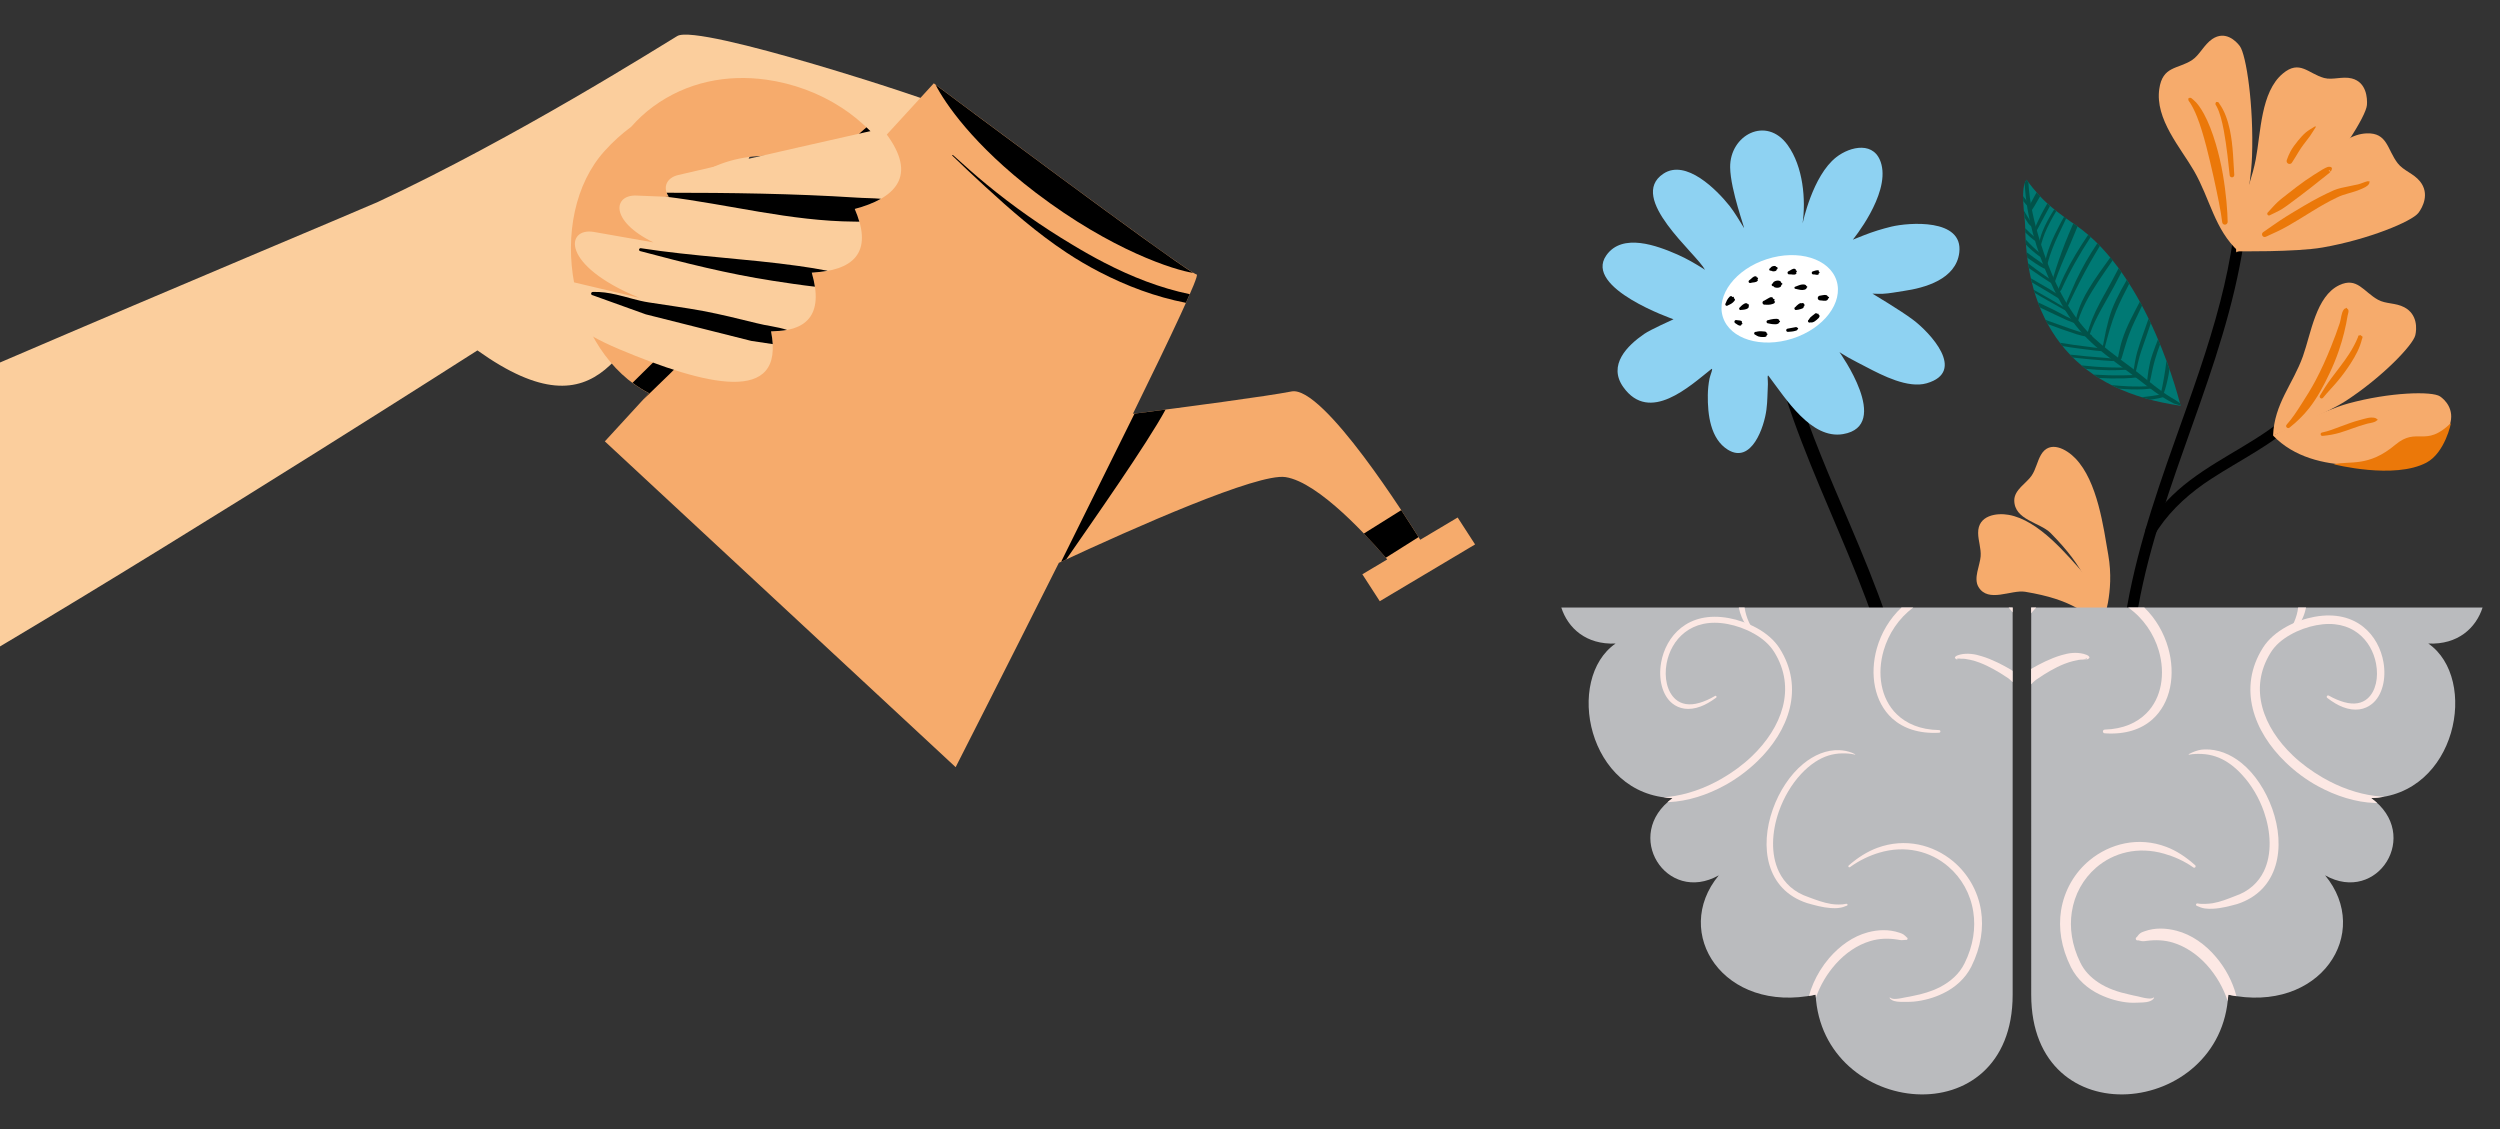 <?xml version="1.0" encoding="utf-8"?>
<!-- Generator: Adobe Illustrator 25.4.1, SVG Export Plug-In . SVG Version: 6.00 Build 0)  -->
<svg version="1.0" id="Camada_1" xmlns="http://www.w3.org/2000/svg" xmlns:xlink="http://www.w3.org/1999/xlink" x="0px" y="0px"
	 viewBox="0 0 310 140" style="enable-background:new 0 0 310 140;" xml:space="preserve">
<rect x="0" y="0" width="310" height="140" fill="#333333" stroke="none"/>
<style type="text/css">
	.flower0{fill-rule:evenodd;clip-rule:evenodd;fill:#FBCE9D;}
	.flower1{fill-rule:evenodd;clip-rule:evenodd;fill:#007974;}
	.flower2{fill-rule:evenodd;clip-rule:evenodd;fill:#015249;}
	.flower3{fill-rule:evenodd;clip-rule:evenodd;fill:#F6AB6C;}
	.flower4{fill-rule:evenodd;clip-rule:evenodd;}
	.flower5{fill-rule:evenodd;clip-rule:evenodd;fill:#EB7809;}
	.flower6{fill-rule:evenodd;clip-rule:evenodd;fill:#8ED2F2;}
	.flower7{fill-rule:evenodd;clip-rule:evenodd;fill:#FFFFFF;}
	.flower8{fill:#BABBBE;}
	.flower9{fill-rule:evenodd;clip-rule:evenodd;fill:#FCE8E4;}
</style>
<g>
	<path class="flower0" d="M59.2,43.45c0,0-33.28,21.3-59.2,36.71V44.95c22.14-9.51,45.52-19.29,46.86-19.91
		C64,17.05,81.78,5.78,83.98,4.47c2.64-1.59,31.91,8.1,32.17,8.41c0.65,0.79-3.02,6.28-9.66,5.57c-7.04-0.76-12.78-1.19-12.78-1.19
		s-3.08,10.17-9.98,17.48C77.4,41.44,75,54.73,59.2,43.45"/>
	<path class="flower1" d="M270.39,50.31c0,0-3.82-16.13-13.06-22.43c-1.6-1.1-3.23-2.28-4.54-3.73c-0.49-0.55-0.95-1.12-1.4-1.71
		c-0.03-0.04-0.06-0.18-0.1-0.14c-0.83,1.01-0.19,4.52-0.17,5.76C251.27,40.89,257.82,48.54,270.39,50.31"/>
	<path class="flower2" d="M251.06,22.74c0.21,4.11,1.44,8.3,3.16,12.14c1.13,2.51,2.51,5.01,4.57,7.07c1.4,1.41,3.05,2.62,4.68,3.83
		c0,0,0.25,0.19,0.44,0.32c1.47,1.08,2.86,2.27,4.43,3.25c0.39,0.25,0.8,0.47,1.22,0.68l0.01,0.01c0.27,0.08,0.54,0.17,0.81,0.24
		l-0.07-0.29c-0.17-0.11-0.33-0.22-0.49-0.34c0,0-0.39-0.22-0.69-0.41c-1.37-0.85-2.58-1.88-3.82-2.87
		c-2.47-1.97-5.32-3.72-7.31-6.24c-2.41-3.05-3.89-6.57-4.98-10.03c-0.77-2.46-1.36-4.97-1.5-7.48l-0.13-0.17
		c-0.03-0.04-0.05-0.15-0.08-0.15c0,0-0.01,0-0.02,0.01C251.19,22.42,251.12,22.57,251.06,22.74"/>
	<path class="flower2" d="M252.53,23.86L252.46,24l-0.11,0.19c-0.29,0.53-0.58,1.06-0.86,1.6c-0.03,0.07-0.05,0.12-0.05,0.12
		c0.21,0.15,0.33,0.18,0.46,0.22c0.09-0.13,0.14-0.21,0.2-0.31l0.01-0.01c0.09-0.15,0.22-0.36,0.22-0.36
		c0.17-0.31,0.35-0.61,0.53-0.92l0.05-0.08l0.06-0.11c-0.06-0.07-0.12-0.13-0.18-0.2C252.7,24.05,252.62,23.96,252.53,23.86"/>
	<path class="flower2" d="M253.87,25.23c-0.29,0.49-0.56,0.99-0.83,1.5l-0.01,0.03c-0.29,0.57-0.55,1.15-0.79,1.73l-0.01,0.03l0.05,0.1
		l0.12,0.05l0.12-0.03c0.07-0.13,0.17-0.3,0.17-0.3c0.03-0.05,0.06-0.11,0.08-0.15c0.21-0.39,0.42-0.79,0.63-1.18
		c0,0,0.07-0.14,0.14-0.26c0.21-0.41,0.43-0.81,0.66-1.21C254.1,25.43,253.98,25.33,253.87,25.23"/>
	<path class="flower2" d="M257.09,27.71l-0.19,0.44l-0.03,0.07c-0.14,0.33-0.28,0.65-0.42,0.98l-0.01,0.04
		c-0.12,0.29-0.24,0.58-0.36,0.87l-0.04,0.11c-0.15,0.39-0.3,0.79-0.45,1.19l-0.01,0.04c-0.43,1.17-0.82,2.35-1.14,3.53l-0.01,0.04
		l0.08,0.07l0.13,0.04l0.1-0.01c0.02-0.04,0.03-0.07,0.04-0.11c0.54-1.53,1.18-3.03,1.83-4.52c0,0,0.08-0.17,0.13-0.3
		c0.23-0.55,0.46-1.11,0.69-1.66l0.03-0.08l0.15-0.37c-0.09-0.07-0.19-0.13-0.28-0.2L257.09,27.71z"/>
	<path class="flower2" d="M255.94,26.9c-0.12,0.21-0.24,0.42-0.36,0.63c0,0-0.06,0.12-0.11,0.21c-0.43,0.82-0.85,1.65-1.2,2.53
		c-0.18,0.44-0.33,0.89-0.47,1.35c-0.1,0.35-0.18,0.71-0.25,1.07l0.02,0.07c0.01,0.02,0.02,0.04,0.04,0.1c0,0,0.03,0.14,0.16,0.01
		c0,0,0.03-0.03,0.09-0.09c0.01-0.03,0.02-0.06,0.03-0.1c0.33-1.24,0.81-2.43,1.37-3.61c0.2-0.43,0.4-0.86,0.61-1.28
		c0,0,0.18-0.38,0.33-0.7L255.94,26.9z"/>
	<path class="flower2" d="M254.72,25.97c-0.56,0.88-1.08,1.79-1.46,2.75c-0.2,0.5-0.34,1.02-0.43,1.55c0,0,0,0.17,0.01,0.36l0.06,0.09
		l0.07-0.05c0.04-0.11,0.04-0.13,0.07-0.19c0.03-0.06,0.06-0.15,0.06-0.15c0.01-0.03,0.02-0.05,0.02-0.09
		c0.12-0.44,0.26-0.87,0.43-1.3c0.39-0.94,0.89-1.87,1.43-2.77C254.91,26.12,254.82,26.04,254.72,25.97"/>
	<path class="flower2" d="M251.04,26.98c0.08,0.13,0.17,0.27,0.26,0.4c0.09,0.14,0.22,0.33,0.22,0.33c0.1,0.13,0.18,0.21,0.18,0.21
		c0.04,0.03,0.11,0.08,0.11,0.08c0.04,0.03,0.11,0.08,0.11,0.08l0.1,0.03l0.01-0.12c-0.03-0.09-0.02-0.09-0.02-0.09l-0.02-0.07
		c-0.02-0.07-0.02-0.09-0.02-0.09c-0.05-0.08-0.12-0.19-0.12-0.19c-0.04-0.05-0.07-0.1-0.1-0.16c-0.27-0.42-0.54-0.84-0.79-1.27
		C250.99,26.44,251.02,26.72,251.04,26.98"/>
	<path class="flower2" d="M251.13,28.82c0.21,0.21,0.43,0.41,0.66,0.61c0,0,0.19,0.16,0.33,0.27l0.24,0.17l0.17,0.07
		c0.04,0.01,0.13,0.04,0.13,0.04l0.1,0l-0.04-0.12c-0.03-0.04-0.07-0.1-0.07-0.1c-0.02-0.03-0.07-0.12-0.07-0.12
		c-0.51-0.43-1-0.87-1.46-1.34C251.13,28.48,251.13,28.65,251.13,28.82"/>
	<path class="flower2" d="M250.88,24.94c0.11,0.13,0.22,0.26,0.33,0.39c0.15,0.16,0.22,0.23,0.22,0.23l0.14,0.01l0.11-0.07l0.02-0.05
		c0-0.12-0.03-0.11-0.06-0.14c-0.27-0.33-0.54-0.66-0.78-1C250.87,24.52,250.87,24.73,250.88,24.94"/>
	<path class="flower2" d="M251.21,30.33c0.48,0.5,1.02,0.97,1.62,1.41c0.14,0.1,0.27,0.15,0.27,0.15c0.07,0.01,0.13,0.03,0.2,0.04
		c0,0,0.18,0.05,0.06-0.11c0,0-0.08-0.17-0.28-0.33c-0.68-0.55-1.32-1.16-1.91-1.81C251.18,29.89,251.2,30.11,251.21,30.33"/>
	<path class="flower2" d="M258.93,29.12c-1.08,1.6-2.08,3.22-2.91,4.92c-0.23,0.48-0.45,0.97-0.65,1.47c-0.01,0.02-0.01,0.02-0.01,0.04
		c-0.04,0.1-0.07,0.2-0.11,0.29l0.01,0.09c0.01,0.14,0.01,0.1,0,0.21l0.04,0.07l0.09-0.03c0,0,0.11-0.13,0.2-0.22
		c0.02-0.05,0.05-0.1,0.07-0.14c1-2.22,2.22-4.35,3.58-6.43C259.14,29.29,259.04,29.2,258.93,29.12"/>
	<path class="flower2" d="M260.07,30.17c-0.5,0.75-0.97,1.5-1.41,2.26l-0.03,0.05c-0.42,0.75-0.82,1.52-1.19,2.29l-0.03,0.06
		c-0.34,0.75-0.67,1.5-0.99,2.26l-0.03,0.06c-0.08,0.21-0.17,0.42-0.25,0.63l-0.04,0.08l-0.02,0.06l0.03,0.14l0.04,0.08
		c0.1-0.03,0.1-0.04,0.19-0.09l0.03-0.02c0.11-0.24,0.23-0.49,0.35-0.73c0,0,0.36-0.76,0.65-1.34c0.76-1.53,1.57-3.06,2.44-4.51
		c0.19-0.32,0.38-0.64,0.57-0.95C260.3,30.4,260.19,30.29,260.07,30.17"/>
	<path class="flower2" d="M261.67,31.93c-0.92,1.29-1.87,2.57-2.68,3.92c-0.29,0.48-0.57,0.97-0.8,1.48c-0.01,0.02-0.01,0.03-0.02,0.04
		c-0.35,0.76-0.61,1.55-0.79,2.36l0.02,0.1c0.01,0.05,0.01,0.05,0.02,0.1l0.05,0.07l0.08-0.04c0,0,0.02-0.04,0.13-0.15
		c0.07-0.24,0.15-0.47,0.23-0.7c0.21-0.56,0.46-1.11,0.74-1.65c0.93-1.79,2.14-3.45,3.32-5.18
		C261.86,32.16,261.77,32.05,261.67,31.93"/>
	<path class="flower2" d="M262.71,33.26c-0.57,1.09-1.14,2.17-1.75,3.24l-0.03,0.04c-0.37,0.68-0.74,1.36-1.07,2.05
		c-0.16,0.34-0.31,0.69-0.45,1.03l-0.01,0.04c-0.2,0.53-0.39,1.07-0.54,1.61c0,0-0.02,0.27-0.05,0.52l0.05,0.07l0.08-0.04
		c0,0,0.16-0.26,0.24-0.51c0.69-1.97,1.9-3.81,2.99-5.85c0.31-0.57,0.6-1.14,0.89-1.71C262.94,33.58,262.83,33.42,262.71,33.26"/>
	<path class="flower2" d="M263.71,34.71l-0.17,0.32c-0.18,0.32-0.36,0.63-0.53,0.95l-0.02,0.04c-0.41,0.77-0.8,1.55-1.11,2.36
		c-0.31,0.82-0.53,1.69-0.73,2.56l-0.01,0.05c-0.15,0.69-0.28,1.4-0.42,2.1l-0.01,0.19l-0.01,0.19l0.05,0.07l0.08-0.04l0.07-0.17
		l0.07-0.15c0.41-1.56,0.82-3.13,1.42-4.6c0.47-1.15,1.05-2.26,1.62-3.37C263.92,35.03,263.82,34.87,263.71,34.71"/>
	<path class="flower2" d="M265.34,37.41c-0.39,0.76-0.8,1.49-1.17,2.27c-0.4,0.81-0.75,1.63-1.02,2.48c-0.18,0.55-0.3,1.12-0.42,1.68
		l-0.01,0.06l-0.02,0.08c-0.02,0.09-0.03,0.19-0.05,0.28l-0.02,0.12c0.04,0.2,0.03,0.2,0.06,0.39l0.05,0.07l0.08-0.04l0.15-0.22
		l0.09-0.11c0.03-0.07,0.05-0.15,0.07-0.23l0.05-0.16c0.17-0.59,0.34-1.18,0.53-1.76c0,0,0.13-0.43,0.26-0.77
		c0.45-1.25,1.09-2.43,1.65-3.66C265.52,37.75,265.43,37.58,265.34,37.41"/>
	<path class="flower2" d="M266.42,39.51c-0.23,0.68-0.47,1.35-0.71,2.02l-0.03,0.08c-0.23,0.67-0.46,1.34-0.66,2.02
		c-0.1,0.36-0.18,0.72-0.25,1.09c0,0.02,0,0.02-0.01,0.04c-0.01,0.06-0.02,0.12-0.03,0.18c-0.08,0.47-0.15,0.94-0.25,1.41l0.05,0.11
		l0.05,0.07l0.17-0.09c0.27-0.98,0.44-1.98,0.77-2.93c0.39-1.14,0.81-2.27,1.18-3.43C266.61,39.89,266.52,39.7,266.42,39.51"/>
	<path class="flower2" d="M267.59,42.09l-0.25,0.65l-0.02,0.04c-0.25,0.68-0.51,1.36-0.69,2.06l-0.01,0.03
		c-0.16,0.71-0.28,1.44-0.35,2.13l-0.01,0.11l0,0.11c0.01,0.12,0,0.11,0.01,0.23v0.09c0,0.1,0,0.1,0,0.2l0.06,0.09l0.08-0.06
		l0.03-0.08c0.03-0.1,0.03-0.1,0.07-0.19l0.04-0.11l0.07-0.2c0,0,0.04-0.2,0.09-0.41c0,0,0.09-0.45,0.16-0.78
		c0.07-0.32,0.14-0.65,0.23-0.97c0,0,0.06-0.25,0.13-0.48c0.18-0.62,0.39-1.22,0.61-1.82C267.77,42.51,267.68,42.3,267.59,42.09"/>
	<path class="flower2" d="M268.64,44.74c-0.09,0.73-0.19,1.46-0.32,2.18c-0.11,0.62-0.22,1.24-0.39,1.85l0.06,0.02l0.22,0.07l0.06,0.02
		c0.3-0.82,0.5-1.67,0.66-2.55l0-0.02c0.03-0.17,0.05-0.35,0.08-0.52C268.9,45.45,268.78,45.1,268.64,44.74"/>
	<path class="flower2" d="M251.38,31.95c0.32,0.23,0.66,0.46,0.99,0.69c0,0,0.32,0.21,0.6,0.38l0.02,0.01c0.14,0.08,0.27,0.15,0.41,0.23
		l0.1,0.03c0.17,0.03,0.17,0.04,0.17,0.04l0.09,0.02l0.1,0.02l0.09-0.01l-0.05-0.12c-0.03-0.03-0.1-0.11-0.1-0.11
		c-0.05-0.06-0.06-0.08-0.12-0.16c0,0-0.31-0.22-0.56-0.39c-0.62-0.42-1.23-0.86-1.83-1.31C251.32,31.5,251.35,31.72,251.38,31.95"
		/>
	<path class="flower2" d="M251.57,33.24c0.56,0.4,1.13,0.79,1.7,1.17c0.25,0.16,0.51,0.33,0.76,0.49l0.03,0.02
		c0.17,0.11,0.35,0.21,0.52,0.31l0.11-0.04l0.08-0.09l0.01-0.1c-0.16-0.11-0.32-0.21-0.48-0.32c0,0-0.43-0.3-0.74-0.51
		c-0.72-0.5-1.41-1-2.1-1.53C251.5,32.84,251.54,33.04,251.57,33.24"/>
	<path class="flower2" d="M251.94,35.01c1.04,0.62,2.11,1.23,3.18,1.9c0.04,0.03,0.08,0.05,0.12,0.07c0.07,0.04,0.17,0.1,0.17,0.1
		c0.08-0.01,0.09-0.01,0.17-0.01l0.1-0.01c-0.02-0.08-0.02-0.08-0.04-0.15l-0.02-0.09c-0.11-0.08-0.27-0.19-0.27-0.19
		c-0.42-0.28-0.85-0.55-1.28-0.82c-0.03-0.02-0.03-0.02-0.06-0.03c-0.72-0.43-1.45-0.85-2.18-1.27
		C251.86,34.68,251.9,34.85,251.94,35.01"/>
	<path class="flower2" d="M252.31,36.32l0.6,0.36l0.18,0.11c0.27,0.16,0.54,0.31,0.82,0.47l0.04,0.02c0.24,0.13,0.47,0.26,0.71,0.4
		l0.13,0.07l0.08,0.05c0.26,0.15,0.53,0.29,0.8,0.45c0,0,0.25,0.14,0.5,0.28l0.13,0.06l0.16,0.03l0.09-0.02
		c-0.03-0.11-0.04-0.1-0.11-0.2l-0.02-0.02c-0.15-0.09-0.31-0.19-0.47-0.28l-0.1-0.06c-0.25-0.15-0.51-0.3-0.77-0.45l-0.04-0.03
		c-0.57-0.33-1.14-0.66-1.71-0.98c0,0-0.28-0.16-0.5-0.28l-0.65-0.36C252.22,36.05,252.26,36.19,252.31,36.32"/>
	<path class="flower2" d="M252.95,38.13l0.03,0.01l0.15,0.07c1.08,0.5,2.16,1.04,3.19,1.5c0.46,0.2,0.93,0.37,1.42,0.47
		c0,0-0.01,0,0.07-0.07l0.02-0.11l-0.03-0.09l-0.04-0.02c-1.13-0.32-2.12-1-3.24-1.54c-0.36-0.18-0.72-0.35-1.09-0.52
		c0,0-0.32-0.15-0.55-0.26l-0.17-0.08C252.78,37.72,252.86,37.93,252.95,38.13"/>
	<path class="flower2" d="M253.92,40.19c1.16,0.43,2.31,0.85,3.47,1.22l0.01,0.01c0.23,0.06,0.46,0.13,0.69,0.19
		c0.07,0.02,0.15,0.04,0.22,0.05c0.34,0.08,0.68,0.13,1.03,0.17l0.01-0.09c0.01-0.1,0.01-0.1,0.01-0.2c-0.02,0-0.04-0.01-0.06-0.01
		c-0.6-0.12-1.18-0.29-1.76-0.49c0,0-0.43-0.14-0.78-0.26c-1.04-0.37-2.09-0.74-3.12-1.11C253.74,39.85,253.83,40.02,253.92,40.19"
		/>
	<path class="flower2" d="M255.75,42.91c1.18,0.21,2.38,0.36,3.57,0.5l0.08,0.01c0.19,0.02,0.39,0.04,0.58,0.07l0.02,0
		c0.24,0.02,0.56,0.05,0.56,0.05l0.08-0.03l0.14-0.04l0.07-0.05l-0.06-0.07l-0.13-0.07l-0.08-0.05c-0.15-0.02-0.3-0.04-0.45-0.07
		l-0.11-0.02c-0.18-0.02-0.37-0.04-0.55-0.07c0,0-0.3-0.04-0.52-0.07c-1.17-0.14-2.33-0.29-3.51-0.5
		C255.53,42.64,255.64,42.78,255.75,42.91"/>
	<path class="flower2" d="M257.04,44.34c1.27,0.15,2.55,0.26,3.85,0.36c0.35,0.03,0.7,0.05,1.05,0.07l0.17-0.04l0.17-0.03l0.07-0.05
		l-0.07-0.06l-0.17-0.06l-0.16-0.07c-0.34-0.03-0.67-0.06-1.02-0.1l-0.05,0c-1.4-0.11-2.8-0.22-4.2-0.39
		C256.8,44.1,256.92,44.22,257.04,44.34"/>
	<path class="flower2" d="M258.63,45.74c0.95,0.1,1.91,0.15,2.87,0.17l0.03,0c0.71,0,1.4-0.01,2.1-0.06l0.05-0.01
		c0.04-0.21,0-0.17-0.05-0.27c-1.29,0.02-2.6-0.01-3.91-0.11c-0.54-0.04-1.08-0.09-1.61-0.15C258.28,45.46,258.46,45.6,258.63,45.74
		"/>
	<path class="flower2" d="M260.26,46.87c1.03,0.06,2.06,0.08,3.09,0.05c0.62-0.02,1.25-0.07,1.84-0.14l0.05-0.1l-0.02-0.12l-0.09-0.09
		c-0.05,0-0.11,0-0.16,0.01c-0.56,0.03-1.11,0.06-1.67,0.06c-1.22,0.02-2.44-0.01-3.68-0.09C259.83,46.6,260.04,46.74,260.26,46.87"
		/>
	<path class="flower2" d="M262.74,48.19c1.01,0.09,2.04,0.13,3.05,0.08c0,0,0.39-0.03,0.59-0.05c0.15-0.02,0.3-0.04,0.44-0.06l0.06-0.01
		c0.03-0.05,0.05-0.08,0.07-0.1l0.05-0.07c-0.06-0.04-0.06-0.04-0.12-0.07l-0.08-0.06c-0.97,0.09-1.96,0.1-2.95,0.05
		c-0.68-0.03-1.36-0.08-2.03-0.15C262.12,47.9,262.43,48.05,262.74,48.19"/>
	<path class="flower2" d="M266.63,49.56c0.1-0.01,0.2-0.02,0.3-0.04c0.27-0.04,0.53-0.09,0.78-0.14c0.07-0.01,0.41-0.1,0.57-0.15
		c0,0,0-0.08-0.02-0.13c-0.03-0.1-0.06-0.14-0.12-0.23c-0.04,0.01-0.07,0.01-0.11,0.02c-0.35,0.07-0.7,0.14-1.06,0.19
		c0,0-0.15,0.02-0.3,0.04c-0.37,0.05-0.74,0.1-1.12,0.13C265.9,49.36,266.26,49.46,266.63,49.56"/>
	<path class="flower3" d="M109.18,17.54c-0.55-0.57-1.06-1.08-1.48-1.5c-1.01-0.99-2.11-1.89-3.31-2.67c-2.81-1.84-6.07-3.03-9.37-3.49
		C90.18,9.2,85.19,10.14,81,13.21c-1,0.73-1.91,1.58-2.74,2.52c-1.16,0.86-2.26,1.84-3.28,2.98c-3.71,4.09-4.91,10.48-3.77,16.46
		c1.1,5.76,4.35,11.07,9.26,13.6L75,54.73l43.5,40.4c0,0,6.1-11.98,12.8-25.34c9.54-4.44,24.69-11.15,28.1-10.63
		c4.16,0.63,10.49,7.7,12.62,10.21l-3.09,1.84l2.16,3.34l11.82-7.04l-2.16-3.34l-4.64,2.76c-1.45-2.34-12.03-19.18-15.96-18.39
		c-2.91,0.58-13.38,1.97-19.67,2.77c4.77-9.72,8.31-17.21,7.91-17.27c-1.13-0.17-32.6-23.71-32.6-23.71L109.18,17.54z M104.71,22.4
		c0,0-18.41,20.93-18.53,20.8c-0.61-0.62-2.16-2.15-2.69-2.86c-1.96-2.61-2.76-5.78-2.48-8.88c0.29-3.09,1.65-6.11,4.02-8.43
		c2.18-2.13,5.21-3.3,8.34-3.62c3.19-0.32,6.51,0.25,9.22,1.68C103.33,21.48,104.03,21.92,104.71,22.4z"/>
	<path class="flower4" d="M116.01,10.51c1.13,2.2,4.62,7.44,12.42,13.38c9.47,7.21,17.28,9.62,19.53,9.95
		C144.24,31.59,118.63,12.47,116.01,10.51"/>
	<path class="flower4" d="M173.75,63.26c-1.43,0.89-3.2,1.99-4.63,2.9c1.12,1.17,2.08,2.25,2.72,3l4.06-2.56
		C175.47,65.92,174.71,64.72,173.75,63.26"/>
	<path class="flower4" d="M131.58,69.66c2.29-4.6,6.96-14.03,9.1-18.37c1.17-0.15,2.48-0.32,3.85-0.5c-2.31,4.27-8.97,13.74-12.31,18.57
		L131.58,69.66z"/>
	<path class="flower4" d="M147.53,36.48c-3.68-0.77-7.19-2.15-10.56-3.89c-1.36-0.7-2.7-1.46-4.02-2.26c-3.74-2.23-7.32-4.75-10.6-7.45
		c-1.46-1.2-2.84-2.44-4.18-3.65c-0.02-0.02-0.06-0.02-0.08,0c-0.02,0.02-0.02,0.06,0,0.07c1.3,1.27,2.65,2.53,4.04,3.81
		c3.15,2.89,6.47,5.8,10.13,8.22c1.31,0.87,2.68,1.67,4.07,2.39c3.39,1.76,6.98,3.1,10.72,3.83
		C147.23,37.17,147.39,36.81,147.53,36.48"/>
	<path class="flower4" d="M107.44,15.79c-1.74,1.48-4.04,3.79-5.29,5.08c0.15,0.07,0.3,0.15,0.44,0.22c0.7,0.37,1.36,0.78,2,1.22
		c1.37-1.45,3.1-3.33,4.48-4.89c-0.5-0.53-0.97-0.99-1.37-1.38C107.61,15.95,107.52,15.87,107.44,15.79"/>
	<path class="flower4" d="M85.68,43.68c0.12-0.14,0.24-0.36,0.35-0.64c-0.39-0.39-0.99-0.99-1.53-1.57c-1.54,1.52-4.4,4.34-6.07,6
		c0.65,0.48,1.33,0.92,2.06,1.29l-0.75,0.81C81.73,47.65,84.8,44.7,85.68,43.68"/>
	<path class="flower0" d="M82.93,24.41c-0.8-1.19-0.27-2.37,1.18-2.71c6.46-1.53,25.27-5.77,25.27-5.77c4.54,5.57,2.06,8.49-3.37,10
		c2.37,5.55-0.34,7.63-5.35,7.88c1.57,5.38-0.77,7.29-5.06,7.27c1.88,9.29-8.2,6.68-18.8,2.23c-10.69-4.49-9.62-9.22-6.23-8.44
		c2.02,0.47,5.24,1.23,8.71,2.06c-9.87-4.05-9.1-8.76-5.65-8.17c1.78,0.31,4.44,0.78,7.4,1.3c-5.49-2.68-4.96-5.91-2.14-5.81
		C79.95,24.29,81.35,24.34,82.93,24.41"/>
	<path class="flower4" d="M109.23,24.65c-1.01-0.09-2.05-0.08-3.07-0.15c-7.81-0.5-15.67-0.6-23.49-0.6c0.06,0.17,0.15,0.33,0.26,0.5
		l-0.43-0.02c7.81,0.95,15.52,3.05,23.44,3.1c0.21,0,0.41,0,0.62,0.01c-0.14-0.49-0.33-1.02-0.57-1.58
		C107.25,25.58,108.34,25.16,109.23,24.65"/>
	<path class="flower4" d="M102.64,33.58c-1.2-0.24-2.41-0.43-3.62-0.6c-6.49-0.91-13.05-1.19-19.54-2.2c-0.1-0.02-0.21,0.04-0.23,0.14
		c-0.03,0.1,0.04,0.2,0.14,0.22c5.45,1.45,10.87,2.82,16.44,3.68c1.73,0.27,3.47,0.53,5.22,0.73c-0.08-0.53-0.21-1.11-0.39-1.74
		C101.37,33.76,102.03,33.69,102.64,33.58"/>
	<path class="flower4" d="M97.59,40.91c-1.23-0.41-2.59-0.52-3.79-0.84c-2.2-0.54-4.4-1.09-6.63-1.51c-2.23-0.42-4.47-0.7-6.71-1.06
		c-1.39-0.21-2.69-0.67-4.04-0.97c-0.94-0.22-1.89-0.36-2.89-0.33c-0.12-0.01-0.22,0.08-0.23,0.19c-0.01,0.11,0.07,0.21,0.19,0.22
		l6.59,2.37l13.07,3.29l2.67,0.4c-0.03-0.48-0.1-1.01-0.21-1.58C96.31,41.07,96.98,41.02,97.59,40.91"/>
	<path class="flower4" d="M266.72,66.5c0.06-0.01,0.08-0.01,0.14-0.03c0.35-0.11,0.53-0.55,0.79-0.92c1.7-2.51,4.03-4.55,6.59-6.2
		c3.58-2.33,7.48-4.2,10.7-7.16c0.09-0.08,0.17-0.16,0.25-0.24c0.29-0.27,0.45-0.84,0.06-1.14c-0.3-0.22-0.71-0.12-0.99,0.15
		c-3.71,3.51-8.55,5.46-12.71,8.61c-2.09,1.58-3.93,3.49-5.34,5.71c-0.22,0.35-0.3,0.9,0.13,1.14
		C266.45,66.48,266.58,66.51,266.72,66.5"/>
	<path class="flower4" d="M265.64,115.97c0.06-0.04,0.13-0.08,0.18-0.12c0.2-0.2,0.21-0.48,0.15-0.93c-0.39-2.83-0.61-5.69-0.82-8.54
		c-0.55-7.52-0.95-15.06-0.82-22.64c0.04-1.9,0.11-3.77,0.37-5.67c2.08-15.46,10-29.65,13.01-45.03c0.76-3.85,1.2-7.77,1.22-11.69
		l0-0.12l-0.03-0.21c-0.09-0.17-0.09-0.23-0.25-0.34c-0.39-0.29-1.08-0.04-1.09,0.61c0,0.06,0,0.12,0,0.18
		c-0.05,5.32-0.89,10.68-2.24,15.9c-1.5,5.83-3.58,11.5-5.59,17.16c-2.74,7.7-5.36,15.51-6.42,23.6c-0.42,3.22-0.39,6.48-0.36,9.73
		c0.08,7.45,0.47,14.91,1.13,22.31c0.15,1.71,0.32,3.43,0.56,5.13c0.07,0.46,0.29,0.69,0.58,0.74
		C265.37,116.05,265.51,116.01,265.64,115.97"/>
	<path class="flower3" d="M277.59,31.19c-2.99-2.72-3.54-6.55-5.54-10.01c-1.64-2.85-4.84-6.4-4.3-10.15c0.41-2.86,2.27-2.43,4.05-3.57
		c0.95-0.62,1.49-1.92,2.52-2.62c1.62-1.09,2.95,0.25,3.42,0.88c0.79,1.07,1.74,7.34,1.51,13.7
		C279.13,23.13,277.59,31.19,277.59,31.19"/>
	<path class="flower3" d="M277.31,31.3c-0.4-4.27,1.62-7.47,2.4-11.52c0.64-3.33,0.61-8.37,3.36-10.66c2.09-1.75,3.14,0,5.12,0.55
		c1.06,0.29,2.27-0.24,3.44,0.06c1.83,0.47,1.93,2.47,1.87,3.29c-0.11,1.38-3.4,6.65-7.58,11.07
		C283.48,26.66,277.31,31.3,277.31,31.3"/>
	<path class="flower3" d="M277.27,31.16c1.89-3.78,5.2-5.13,7.92-7.97c2.25-2.34,4.83-6.51,8.26-6.65c2.61-0.11,2.55,2,3.87,3.71
		c0.71,0.92,1.96,1.25,2.76,2.24c1.25,1.55,0.29,3.27-0.19,3.9c-0.81,1.07-6.21,3.31-11.9,4.3
		C284.69,31.27,277.27,31.16,277.27,31.16"/>
	<path class="flower3" d="M281.86,54.02c0.15-3.98,2.46-6.37,3.7-9.84c1.02-2.86,1.61-7.44,4.51-8.82c2.21-1.05,2.99,0.8,4.8,1.81
		c0.98,0.54,2.18,0.36,3.26,0.93c1.69,0.89,1.54,2.74,1.37,3.46c-0.28,1.22-4.06,5.17-8.57,8.12
		C288.3,51.39,281.86,54.02,281.86,54.02"/>
	<path class="flower3" d="M281.85,54c2.64,2.74,6.29,3.52,9.69,3.69c6.83,0.33,9.78,0.37,10.46-1.77c0.36-1.15,1.35-1.97,1.77-3.22
		c0.65-1.96-0.63-3.16-1.21-3.55c-0.98-0.66-6.22-0.53-11.37,0.88C288.19,50.85,281.85,54,281.85,54"/>
	<path class="flower3" d="M258.5,71.25c-2.19-2.44-5.68-6.75-9.43-7.41c-1.46-0.26-3.82,0.03-3.78,2.26c0.01,0.98,0.38,1.89,0.31,2.88
		c-0.08,1.14-0.92,2.72-0.27,3.8c1.21,2.03,4.06,0.31,5.8,0.6c5.92,0.99,7.44,2.61,10.96,5.2C262.09,78.59,261.49,74.58,258.5,71.25
		"/>
	<path class="flower3" d="M261.43,68.83c-0.59-3.39-1.32-9.14-4.09-12c-1.08-1.12-3.17-2.32-4.26-0.43c-0.48,0.83-0.63,1.82-1.18,2.61
		c-0.63,0.91-2.12,1.72-2.13,3.02c-0.01,2.45,3.2,2.75,4.5,4.06c4.4,4.46,4.84,6.76,6.46,11.09
		C260.73,77.18,262.24,73.46,261.43,68.83"/>
	<path class="flower5" d="M271.45,12.17c0.08-0.04,0.02-0.05,0.11-0.05c0.16,0,0.29,0.15,0.43,0.27c0.48,0.39,0.89,1,1.3,1.74
		c0.56,1.02,1.05,2.31,1.46,3.69c0.37,1.24,0.67,2.55,0.89,3.82c0.41,2.39,0.57,4.6,0.59,5.85c0.01,0.19-0.13,0.35-0.32,0.37
		c-0.19,0.01-0.35-0.13-0.36-0.32c-0.13-1.21-0.57-3.34-1.08-5.66c-0.28-1.23-0.57-2.51-0.89-3.73c-0.35-1.33-0.72-2.59-1.13-3.62
		c-0.28-0.71-0.57-1.3-0.87-1.77c-0.09-0.14-0.2-0.24-0.23-0.38c-0.02-0.09,0.01-0.03,0.03-0.11c-0.03-0.02-0.03-0.06-0.01-0.09
		C271.38,12.15,271.42,12.15,271.45,12.17"/>
	<path class="flower5" d="M274.86,12.66c0.1,0,0.09-0.04,0.19,0.01c0.08,0.04,0.12,0.14,0.17,0.22c0.59,0.81,1.01,1.95,1.28,3.2
		c0.42,1.97,0.44,4.17,0.55,5.59c0.01,0.16-0.1,0.3-0.26,0.31c-0.16,0.01-0.3-0.1-0.31-0.26c-0.15-1.4-0.36-3.54-0.72-5.5
		c-0.22-1.17-0.48-2.27-0.93-3.1c-0.04-0.07-0.11-0.14-0.12-0.22c-0.01-0.1,0.03-0.08,0.06-0.17c-0.03-0.03-0.02-0.07,0.01-0.09
		C274.8,12.62,274.84,12.63,274.86,12.66"/>
	<path class="flower5" d="M293.81,22.6c-0.01,0.08,0,0.11-0.04,0.18c-0.21,0.36-0.66,0.52-1.07,0.7c-0.93,0.41-2.06,0.57-2.89,1
		c-2.15,1.01-4.05,2.37-6.08,3.52c-0.89,0.51-1.82,0.93-2.75,1.35c-0.16,0.09-0.36,0.03-0.45-0.13c-0.09-0.16-0.03-0.36,0.13-0.45
		c0.68-0.45,1.31-0.94,1.99-1.38c1.01-0.67,2.06-1.29,3.11-1.91c1.17-0.69,2.38-1.33,3.64-1.89c0.28-0.12,0.59-0.21,0.92-0.29
		c0.67-0.16,1.4-0.28,2.08-0.44c0.41-0.1,0.77-0.29,1.15-0.38c0.08-0.02,0.1,0.01,0.18,0.01c0.03-0.02,0.07-0.02,0.09,0.01
		C293.84,22.53,293.84,22.57,293.81,22.6"/>
	<path class="flower5" d="M288.92,21.19c-0.02-0.07-0.1-0.07-0.08-0.1c0.07-0.1-0.14,0.12-0.06,0.12c0.06,0,0.1,0.03,0.16,0.1
		c0.02,0.03-0.02,0.07-0.06,0.1c-0.14,0.12-0.32,0.26-0.37,0.3c-0.64,0.49-1.25,1-1.88,1.49c-0.95,0.74-1.91,1.47-2.88,2.18
		c-0.28,0.2-0.56,0.41-0.86,0.59c-0.46,0.27-0.93,0.47-1.41,0.71c-0.1,0.07-0.23,0.05-0.3-0.05c-0.07-0.09-0.05-0.23,0.04-0.3
		c0.41-0.43,0.77-0.87,1.2-1.27c0.42-0.39,0.89-0.73,1.34-1.09c0.68-0.53,1.36-1.07,2.07-1.56c0.71-0.5,1.45-0.96,2.19-1.41
		c0.09-0.04,0.56-0.34,0.79-0.32c0.07,0.01,0.13-0.01,0.18,0.02c0.04,0.03,0.1,0.01,0.11,0.06c0.04,0.15,0.12,0.02,0.04,0.18
		c-0.01,0.03,0.02,0.04,0,0.07c-0.03,0.06-0.01,0.12-0.11,0.2c-0.01,0.04-0.05,0.06-0.08,0.05
		C288.93,21.26,288.91,21.23,288.92,21.19"/>
	<path class="flower5" d="M287.14,15.78c-0.25,0.37-0.45,0.74-0.7,1.09c-0.37,0.51-0.77,0.98-1.12,1.5c-0.23,0.34-0.43,0.69-0.65,1.05
		c-0.14,0.23-0.3,0.46-0.44,0.7c-0.08,0.18-0.3,0.26-0.48,0.18c-0.18-0.08-0.26-0.3-0.18-0.48c0.13-0.35,0.26-0.7,0.44-1.02
		c0.26-0.49,0.6-0.93,0.95-1.36c0.29-0.35,0.59-0.7,0.94-1c0.36-0.3,0.75-0.51,1.15-0.76c0.03-0.02,0.07-0.02,0.09,0
		C287.16,15.71,287.16,15.75,287.14,15.78"/>
	<path class="flower5" d="M291.02,38.25c0.1,0.11,0.13,0.06,0.18,0.2c0.06,0.21-0.05,0.44-0.09,0.66c-0.22,1.38-0.58,2.88-1.1,4.38
		c-0.32,0.94-0.71,1.88-1.14,2.79c-0.73,1.56-1.55,3.08-2.55,4.35c-0.74,0.94-1.57,1.72-2.4,2.38c-0.1,0.1-0.27,0.09-0.37-0.01
		c-0.1-0.1-0.09-0.27,0.01-0.36c0.68-0.76,1.27-1.67,1.88-2.63c0.57-0.88,1.14-1.8,1.66-2.77c0.73-1.37,1.38-2.82,1.95-4.25
		c0.4-1,0.77-1.98,1.08-2.93c0.19-0.58,0.17-1.24,0.51-1.69c0.09-0.12,0.13-0.07,0.25-0.15c0-0.04,0.04-0.06,0.08-0.05
		C291.01,38.18,291.03,38.21,291.02,38.25"/>
	<path class="flower5" d="M292.79,41.64c0.13,0.1,0.09-0.04,0.15,0.12c0.04,0.09-0.03,0.2-0.06,0.3c-0.25,1.04-0.78,2.05-1.41,3.02
		c-0.49,0.76-1.04,1.51-1.62,2.2c-0.6,0.72-1.25,1.37-1.78,2.03c-0.08,0.11-0.23,0.13-0.33,0.06c-0.11-0.08-0.13-0.22-0.06-0.33
		c0.41-0.69,0.87-1.42,1.4-2.13c0.73-1,1.55-1.99,2.21-3.02c0.44-0.69,0.82-1.38,1.1-2.09c0.02-0.06,0.02-0.15,0.08-0.19
		c0.17-0.12-0.03,0,0.19-0.01c0.01-0.04,0.04-0.06,0.08-0.05C292.77,41.57,292.79,41.61,292.79,41.64"/>
	<path class="flower5" d="M294.77,52.11c-0.11,0.07-0.16,0.14-0.28,0.19c-0.36,0.15-0.75,0.17-1.11,0.28c-1.1,0.3-2.15,0.75-3.25,1.08
		c-0.69,0.2-1.4,0.33-2.13,0.39c-0.12,0.02-0.22-0.07-0.24-0.18c-0.02-0.12,0.06-0.22,0.18-0.24c0.8-0.16,1.55-0.47,2.3-0.75
		c0.78-0.29,1.55-0.58,2.35-0.79c0.63-0.16,1.3-0.43,1.94-0.26c0.11,0.03,0.13,0.08,0.23,0.15c0.03,0,0.07,0.03,0.07,0.06
		C294.84,52.07,294.81,52.11,294.77,52.11"/>
	<path class="flower5" d="M289.38,57.57c2.06-0.46,4.29,0.39,7.64-2.42c2.72-2.29,3.69,0.43,6.89-2.69c0.04-0.04-0.72,3.67-3.02,4.9
		C296.89,59.49,289.38,57.57,289.38,57.57"/>
	<path class="flower4" d="M234.23,126.37c-0.07-0.04-0.15-0.08-0.21-0.12c-0.24-0.2-0.25-0.48-0.18-0.93c0.46-2.83,0.73-5.69,0.98-8.54
		c0.66-7.52,1.14-15.06,0.98-22.64c-0.04-1.9-0.13-3.77-0.44-5.67C232.88,73,223.4,58.81,219.81,43.44
		c-0.91-3.85-1.43-7.77-1.46-11.69l0-0.12l0.04-0.21c0.1-0.17,0.11-0.23,0.3-0.34c0.47-0.29,1.29-0.04,1.3,0.61
		c0,0.06,0,0.12,0,0.18c0.05,5.32,1.07,10.68,2.67,15.9c1.79,5.83,4.28,11.5,6.69,17.16c3.28,7.7,6.41,15.51,7.67,23.6
		c0.5,3.22,0.47,6.48,0.43,9.73c-0.1,7.45-0.56,14.91-1.35,22.31c-0.18,1.71-0.38,3.43-0.67,5.13c-0.08,0.46-0.34,0.69-0.7,0.74
		C234.56,126.46,234.39,126.42,234.23,126.37"/>
	<path class="flower6" d="M227.7,19.49c1.75-1.37,4.84-2.05,5.6,0.91c0.98,3.81-3.55,9.32-3.55,9.32s0.92-0.37,1.38-0.55
		c1.12-0.44,2.25-0.79,3.41-1.07c2.09-0.5,8.94-1.07,8.41,3.23c-0.41,3.31-4.28,4.37-6.89,4.75c-0.86,0.12-1.72,0.31-2.6,0.35
		c-0.43,0.02-1.28-0.02-1.28-0.02s3.49,2.08,5.02,3.23c2.11,1.58,6.7,6.45,1.7,7.89c-2.31,0.66-5.46-0.96-7.5-2.03
		c-0.73-0.39-1.48-0.75-2.2-1.16c-0.38-0.21-1.11-0.68-1.11-0.68s6.57,9.13,0.45,10.17c-3.96,0.67-7.09-4.38-9.24-7.22
		c-0.2-0.27-0.06,0.68-0.08,1.03c-0.06,1.05-0.04,2.09-0.18,3.14c-0.27,2.17-1.85,6.79-4.78,4.99c-2.18-1.35-2.52-4.39-2.49-6.79
		c0.01-0.7,0.08-1.36,0.21-2.04c0.08-0.39,0.52-1.41,0.22-1.17c-2.66,2.1-7.66,6.8-10.91,2.23c-1.95-2.74,0.5-5.15,2.59-6.59
		c0.78-0.54,3.64-1.82,3.64-1.82s-11.18-3.86-8.34-7.92c1.99-2.85,6.33-1.2,8.84-0.1c1.12,0.49,2.19,1.12,3.23,1.77
		c0.05,0.03,0.18,0.16,0.15,0.1c-0.97-1.95-9.66-8.9-5.14-11.9c2.8-1.86,6.61,1.98,8.23,4.02c0.55,0.7,1.29,1.92,1.75,2.68
		c0.24,0.39-1.66-4.64-1.7-7.48c-0.06-4.01,4.49-6.44,7.13-2.77c1.94,2.69,2.27,6.8,1.85,9.71
		C223.54,27.69,224.73,21.81,227.7,19.49"/>
	<path class="flower7" d="M219.1,32.13c-3.89,1.25-6.33,4.47-5.46,7.19c0.87,2.72,4.74,3.91,8.63,2.66c3.89-1.25,6.33-4.47,5.46-7.19
		C226.85,32.07,222.99,30.88,219.1,32.13"/>
	<path class="flower4" d="M220.3,33.42c-0.02,0.09,0.04,0.04-0.03,0.11c-0.09,0.1-0.24,0.12-0.38,0.12c-0.12,0-0.19-0.07-0.31-0.09
		c-0.08,0.03-0.17-0.02-0.19-0.1c-0.02-0.08,0.02-0.17,0.1-0.19c0.09-0.1,0.15-0.19,0.27-0.24c0.13-0.05,0.29-0.08,0.42-0.02
		c0.08,0.04,0.01,0.02,0.06,0.09c0.09-0.02,0.17,0.04,0.18,0.13C220.44,33.32,220.38,33.4,220.3,33.42"/>
	<path class="flower4" d="M222.74,33.74c-0.04,0.22,0.12,0.09-0.05,0.24c-0.2,0.17-0.52,0.01-0.78,0.04c-0.11,0.03-0.22-0.04-0.25-0.15
		c-0.03-0.11,0.04-0.22,0.15-0.25c0.25-0.11,0.51-0.37,0.76-0.28c0.21,0.07,0.01,0.02,0.13,0.2c0.05-0.01,0.1,0.03,0.11,0.08
		C222.83,33.68,222.8,33.73,222.74,33.74"/>
	<path class="flower4" d="M220.92,35.3c-0.11,0.17-0.01,0.2-0.19,0.3c-0.19,0.11-0.44,0.1-0.64,0.04c-0.12-0.03-0.09-0.08-0.19-0.15
		c-0.1,0.02-0.19-0.05-0.21-0.14c-0.02-0.1,0.05-0.19,0.14-0.21c0.07-0.11,0.04-0.14,0.15-0.21c0.2-0.13,0.48-0.18,0.7-0.1
		c0.19,0.07,0.1,0.12,0.23,0.27c0.05,0,0.1,0.04,0.11,0.09C221.02,35.25,220.98,35.3,220.92,35.3"/>
	<path class="flower4" d="M224.03,35.67c-0.06,0.1,0,0.1-0.1,0.17c-0.12,0.09-0.28,0.11-0.43,0.12c-0.29,0.01-0.55-0.09-0.84-0.14
		c-0.08,0.01-0.14-0.05-0.15-0.13c-0.01-0.08,0.05-0.14,0.13-0.15c0.28-0.09,0.52-0.23,0.8-0.26c0.15-0.02,0.31-0.02,0.44,0.05
		c0.1,0.05,0.05,0.06,0.12,0.15c0.05,0,0.1,0.04,0.11,0.09C224.12,35.62,224.08,35.66,224.03,35.67"/>
	<path class="flower4" d="M225.53,33.88c-0.07,0.15,0.07,0.09-0.07,0.17c-0.17,0.09-0.37-0.04-0.57-0.02c-0.11,0.02-0.21-0.05-0.23-0.16
		c-0.02-0.11,0.05-0.21,0.16-0.23c0.19-0.06,0.38-0.13,0.58-0.13c0.03,0,0.06-0.01,0.08,0.01c0.13,0.1,0.01,0.02,0.06,0.17
		c0.05,0,0.09,0.05,0.09,0.1C225.63,33.84,225.58,33.89,225.53,33.88"/>
	<path class="flower4" d="M226.72,36.99c-0.09,0.13-0.05,0.17-0.18,0.25c-0.25,0.13-0.56,0.01-0.84,0.01c-0.16,0-0.3-0.12-0.3-0.29
		c0-0.16,0.13-0.3,0.29-0.3c0.26-0.02,0.54-0.14,0.79-0.06c0.14,0.05,0.1,0.11,0.22,0.2c0.05-0.01,0.1,0.03,0.11,0.08
		C226.81,36.93,226.77,36.98,226.72,36.99"/>
	<path class="flower4" d="M225.5,39.02c0.16,0.2,0.1-0.09,0.12,0.16c0.02,0.19-0.19,0.33-0.33,0.46c-0.15,0.14-0.33,0.27-0.53,0.33
		c-0.1,0.03-0.18,0.01-0.28,0.01c-0.1,0.05-0.21,0.02-0.27-0.07c-0.05-0.09-0.02-0.21,0.07-0.26c0.08-0.1,0.11-0.19,0.19-0.28
		c0.16-0.16,0.35-0.28,0.52-0.42c0.05-0.04,0.09-0.1,0.16-0.11c0.25-0.04-0.05-0.01,0.19,0.08c0.03-0.04,0.09-0.05,0.13-0.02
		C225.52,38.92,225.53,38.98,225.5,39.02"/>
	<path class="flower4" d="M223.64,38.04c0,0.06,0.03,0.04,0,0.09c-0.07,0.12-0.24,0.15-0.38,0.2c-0.16,0.06-0.32,0.08-0.49,0.1
		c-0.1,0.04-0.21-0.01-0.25-0.11c-0.04-0.1,0.01-0.21,0.11-0.25c0.07-0.06,0.1-0.12,0.17-0.18c0.14-0.11,0.28-0.26,0.46-0.3
		c0.05-0.01,0.07,0.01,0.12,0.02c0.12-0.07,0.27-0.03,0.34,0.09C223.8,37.82,223.76,37.97,223.64,38.04"/>
	<path class="flower4" d="M220,37.24c0.08,0.38,0.21-0.08,0.06,0.29c-0.04,0.1-0.18,0.13-0.28,0.17c-0.31,0.11-0.64,0.1-0.95,0.08
		c-0.14,0.02-0.26-0.08-0.28-0.22c-0.02-0.14,0.08-0.26,0.21-0.28c0.16-0.07,0.28-0.18,0.45-0.26c0.15-0.07,0.3-0.2,0.46-0.17
		c0.29,0.05,0.02,0.04,0.24,0.22c0.05-0.02,0.11,0,0.13,0.04C220.06,37.16,220.04,37.22,220,37.24"/>
	<path class="flower4" d="M217.94,34.6c-0.01,0.19,0.11,0.09-0.01,0.23c-0.18,0.23-0.56,0.16-0.84,0.25c-0.09,0.04-0.2,0-0.25-0.09
		c-0.04-0.09,0-0.21,0.09-0.25c0.26-0.17,0.46-0.51,0.77-0.48c0.19,0.02,0.03,0.03,0.17,0.16c0.05-0.02,0.11,0,0.13,0.05
		C218.02,34.53,217.99,34.59,217.94,34.6"/>
	<path class="flower4" d="M214.99,36.96c0.18,0.26,0.11-0.1,0.14,0.21c0.01,0.06-0.04,0.11-0.08,0.16c-0.1,0.13-0.22,0.23-0.36,0.32
		c-0.15,0.1-0.28,0.14-0.44,0.22c-0.07,0.07-0.19,0.07-0.26,0c-0.07-0.07-0.07-0.19-0.01-0.26c0.06-0.13,0.09-0.24,0.16-0.37
		c0.09-0.16,0.19-0.31,0.33-0.44c0.04-0.04,0.08-0.08,0.14-0.08c0.31-0.02-0.05-0.02,0.23,0.11c0.03-0.04,0.1-0.05,0.14-0.01
		C215.02,36.86,215.02,36.92,214.99,36.96"/>
	<path class="flower4" d="M216.83,37.91c0.01,0.15,0.05,0.02,0.01,0.17c-0.02,0.06-0.04,0.1-0.1,0.14c-0.11,0.09-0.25,0.13-0.39,0.16
		c-0.15,0.04-0.29,0.03-0.44,0.05c-0.09,0.04-0.2,0.01-0.24-0.08c-0.04-0.09-0.01-0.2,0.08-0.24c0.11-0.11,0.19-0.22,0.32-0.31
		c0.12-0.08,0.24-0.17,0.38-0.2c0.07-0.01,0.11-0.01,0.17,0.02c0.14,0.06,0.01,0.01,0.13,0.12c0.05-0.02,0.11,0,0.13,0.05
		C216.9,37.83,216.88,37.88,216.83,37.91"/>
	<path class="flower4" d="M220.62,39.97c-0.08,0.09-0.03,0.12-0.14,0.17c-0.22,0.11-0.48,0.06-0.73,0.05c-0.17-0.01-0.32-0.07-0.49-0.09
		c-0.11,0.01-0.2-0.08-0.21-0.19c-0.01-0.11,0.08-0.21,0.19-0.21c0.24-0.06,0.46-0.13,0.7-0.15c0.21-0.01,0.47-0.06,0.63,0.07
		c0.11,0.09,0.01,0.03,0.07,0.16c0.05,0,0.09,0.05,0.09,0.1C220.72,39.93,220.68,39.97,220.62,39.97"/>
	<path class="flower4" d="M219.08,41.54c-0.06,0.15,0.04,0.08-0.08,0.18c-0.1,0.08-0.23,0.06-0.35,0.07c-0.21,0.01-0.41-0.01-0.61-0.07
		c-0.14-0.05-0.24-0.12-0.37-0.2c-0.1-0.02-0.17-0.12-0.15-0.22c0.02-0.1,0.12-0.17,0.22-0.15c0.14-0.02,0.25-0.07,0.39-0.07
		c0.19-0.01,0.37,0,0.55,0.02c0.11,0.01,0.23,0,0.31,0.07c0.12,0.09,0.02,0.04,0.09,0.18c0.05,0,0.1,0.04,0.1,0.09
		C219.18,41.49,219.13,41.54,219.08,41.54"/>
	<path class="flower4" d="M215.95,40.21c-0.1,0.17,0.08,0.02-0.08,0.14c-0.04,0.03-0.07,0.03-0.12,0.03c-0.2-0.02-0.36-0.17-0.54-0.28
		c-0.11-0.04-0.17-0.17-0.13-0.28c0.04-0.11,0.17-0.17,0.28-0.12c0.19,0.04,0.39,0.01,0.55,0.09c0.04,0.02,0.06,0.04,0.08,0.08
		c0.08,0.18,0-0.04,0,0.16c0.05,0.01,0.08,0.07,0.07,0.12C216.05,40.2,216,40.23,215.95,40.21"/>
	<path class="flower4" d="M222.9,40.82c-0.01,0.06,0.02,0.03-0.02,0.08c-0.07,0.09-0.2,0.1-0.31,0.14c-0.28,0.08-0.57,0.09-0.86,0.11
		c-0.11,0.01-0.21-0.07-0.22-0.18c-0.01-0.11,0.07-0.21,0.18-0.22c0.27-0.04,0.53-0.11,0.81-0.15c0.11-0.02,0.22-0.06,0.32-0.02
		c0.05,0.02,0.01,0.02,0.05,0.06c0.05-0.02,0.1,0.01,0.12,0.07C222.99,40.75,222.96,40.8,222.9,40.82"/>
	<path class="flower8" d="M307.84,75.33c-0.82,2.55-3.07,4.63-6.73,4.47c6.3,4.35,3.55,18.82-7.09,19.16c6.3,4.53,0.79,13.24-5.71,9.58
		c5.91,7.14-0.59,17.22-12.01,14.8c-0.79,15.17-24.43,17.76-24.43,0V75.33H307.84z"/>
	<path class="flower9" d="M276.23,124.13c-0.52-1.62-1.42-3.18-2.58-4.47c-1.17-1.29-2.6-2.28-4.19-2.77c-1.04-0.32-2.13-0.37-3.29-0.22
		c-0.16,0.02-0.32,0.05-0.48,0.04c-0.22-0.01-0.34-0.08-0.56-0.11c-0.11,0.04-0.24-0.01-0.28-0.12c-0.05-0.11,0.01-0.24,0.12-0.29
		c0.15-0.19,0.22-0.31,0.41-0.46c0.15-0.12,0.33-0.17,0.51-0.24c1.34-0.49,2.72-0.41,4-0.08c1.88,0.49,3.58,1.7,4.9,3.27
		c1.16,1.37,2.05,3.03,2.5,4.75l0.03,0.1c-0.33-0.05-0.66-0.11-1-0.18C276.28,123.61,276.25,123.87,276.23,124.13"/>
	<path class="flower9" d="M267.1,123.75c-0.11,0.2-0.31,0.32-0.55,0.41c-0.48,0.18-1.11,0.14-1.51,0.17c-0.32,0.01-0.63,0.02-0.96,0
		c-1.26-0.09-2.55-0.46-3.71-1.01c-1.51-0.72-2.79-1.85-3.57-3.38c-1.23-2.46-1.57-4.87-1.23-7.04c0.4-2.52,1.7-4.71,3.53-6.22
		c2.51-2.07,6.05-2.99,9.54-1.66c1.22,0.46,2.4,1.23,3.55,2.26c0.08,0.06,0.09,0.17,0.03,0.25c-0.06,0.08-0.17,0.09-0.25,0.03
		c-1.2-0.84-2.42-1.36-3.61-1.7c-3.21-0.93-6.28-0.16-8.47,1.75c-1.57,1.37-2.66,3.29-2.99,5.5c-0.29,1.92-0.01,4.07,1.06,6.25
		c0.5,1.04,1.29,1.83,2.21,2.45c1.15,0.77,2.52,1.22,3.87,1.51c0.35,0.08,0.7,0.17,1.05,0.23c0.31,0.07,0.77,0.21,1.2,0.25
		c0.29,0.03,0.55,0.04,0.74-0.1c0.01-0.01,0.04-0.02,0.05,0C267.11,123.71,267.11,123.73,267.1,123.75"/>
	<path class="flower9" d="M294.77,99.58c-0.1,0-0.19,0-0.29-0.01c-2.35-0.08-4.82-0.86-7.07-2.09c-1.45-0.79-2.8-1.8-3.98-2.94
		c-4.01-3.86-5.97-9.26-2.82-14.23c0.67-1.06,1.7-1.92,2.86-2.57c1.13-0.63,2.39-1.05,3.55-1.26c5.21-0.94,7.96,2.35,8.53,5.63
		c0.36,2.07-0.14,4.15-1.43,5.18c-0.87,0.7-2.11,0.97-3.63,0.38c-0.59-0.23-1.22-0.6-1.9-1.12c-0.08-0.05-0.1-0.16-0.05-0.24
		c0.05-0.08,0.16-0.1,0.24-0.05c0.7,0.4,1.34,0.65,1.91,0.81c1.25,0.35,2.2,0.14,2.87-0.44c1.04-0.9,1.4-2.62,1.07-4.34
		c-0.53-2.83-2.94-5.62-7.42-4.76c-1.06,0.2-2.19,0.6-3.21,1.18c-0.99,0.56-1.88,1.3-2.44,2.22c-2.79,4.48-0.88,9.28,2.73,12.73
		c1.11,1.06,2.38,1.98,3.72,2.76c2.08,1.21,4.34,2.01,6.53,2.28c0.38,0.05,0.76,0.07,1.13,0.09c-0.53,0.1-1.08,0.16-1.66,0.18
		C294.29,99.16,294.54,99.37,294.77,99.58"/>
	<path class="flower9" d="M252.49,75.33c-0.16,0.16-0.31,0.34-0.47,0.53l-0.16,0.2v-0.73H252.49z M265.89,75.33
		c1.45,1.4,2.45,3.18,2.97,5.02c0.93,3.28,0.34,6.82-1.99,8.88c-1.36,1.2-3.33,1.88-5.88,1.7c-0.13,0-0.23-0.11-0.23-0.23
		c0-0.13,0.11-0.23,0.23-0.23c2.31-0.07,3.98-0.85,5.15-2.01c1.92-1.91,2.38-4.93,1.55-7.78c-0.61-2.07-1.9-4.02-3.8-5.35H265.89z"
		/>
	<path class="flower9" d="M258.64,81.78c0.01,0.01,0.01,0.02,0,0.03C258.63,81.83,258.64,81.81,258.64,81.78
		c-0.04-0.06-0.3,0.01-0.38,0.01c-0.36-0.01-0.74,0.07-1.14,0.17c-0.37,0.09-0.75,0.21-1.13,0.36c-1.21,0.48-2.4,1.21-3.23,1.78
		c-0.34,0.21-0.64,0.46-0.9,0.76v-1.91l0.13-0.08c0.94-0.54,2.28-1.24,3.63-1.63c0.45-0.13,0.9-0.24,1.34-0.27
		c0.5-0.04,0.97,0,1.41,0.11c0.17,0.05,0.56,0.16,0.65,0.31c0.03,0.05,0.09,0.08,0.07,0.12c-0.04,0.08,0.05,0.03-0.02,0.07
		c-0.1,0.05,0.06,0.06-0.07,0.08c-0.06,0.01,0,0.02-0.07,0.04c-0.04,0.01-0.08,0.07-0.17,0.08c-0.02,0.01-0.04,0-0.05-0.01
		c-0.01-0.02,0-0.04,0.01-0.05c0.03-0.04,0.02-0.1,0.04-0.1c0.02,0-0.05-0.02-0.04-0.01c0.03,0.03-0.07-0.01-0.03,0.01
		c0.06,0.03-0.11,0.02-0.05,0.03c0.05,0.01-0.07,0.02-0.02,0.04C258.64,81.7,258.64,81.74,258.64,81.78"/>
	<path class="flower9" d="M271.41,93.51c0.52-0.27,1.02-0.47,1.56-0.55c0.14-0.02,0.28-0.02,0.42-0.03c1.61-0.05,3.18,0.57,4.54,1.67
		c1.69,1.36,3.03,3.45,3.83,5.69c1.68,4.71,0.85,10.12-4.34,11.81c-0.93,0.25-1.96,0.53-2.98,0.58c-0.35,0.02-0.7,0.02-1.04-0.03
		c-0.35-0.06-0.67-0.17-0.99-0.32c-0.08-0.03-0.13-0.12-0.1-0.2c0.03-0.08,0.12-0.13,0.21-0.1c0.31,0.06,0.62,0.06,0.93,0.05
		c0.3-0.01,0.61-0.03,0.92-0.08c0.95-0.16,1.89-0.54,2.73-0.87c1.79-0.6,2.95-1.72,3.62-3.1c1.02-2.12,0.88-4.86,0.01-7.37
		c-0.6-1.72-1.55-3.33-2.72-4.59c-0.53-0.58-1.1-1.09-1.71-1.49c-1.01-0.68-2.12-1.04-3.29-1.09c-0.51-0.02-1.02-0.02-1.56,0.09
		c-0.02,0.01-0.04,0-0.05-0.02C271.39,93.54,271.39,93.52,271.41,93.51"/>
	<path class="flower9" d="M283.89,78.44c0.03-0.11,0.04-0.2,0.08-0.3c0.15-0.36,0.35-0.67,0.5-1c0.26-0.6,0.43-1.2,0.5-1.81h0.98
		c-0.17,0.84-0.5,1.66-1.07,2.39c-0.17,0.22-0.36,0.43-0.59,0.61c-0.08,0.06-0.15,0.12-0.25,0.16c-0.04,0.01-0.05,0.01-0.09,0.01
		c-0.01,0.02-0.04,0.02-0.05,0C283.88,78.48,283.88,78.45,283.89,78.44"/>
	<path class="flower8" d="M193.6,75.33c0.82,2.55,3.07,4.63,6.73,4.47c-6.3,4.35-3.55,18.82,7.09,19.16c-6.3,4.53-0.79,13.24,5.71,9.58
		c-5.91,7.14,0.59,17.22,12.01,14.8c0.79,15.17,24.43,17.76,24.43,0V75.33H193.6z"/>
	<path class="flower9" d="M224.31,123.49c0.3-1.09,0.77-2.15,1.37-3.13c0.34-0.55,0.72-1.07,1.13-1.55c1.31-1.52,2.96-2.71,4.8-3.2
		c1.24-0.33,2.59-0.4,3.9,0.04c0.17,0.06,0.35,0.11,0.5,0.21c0.17,0.11,0.28,0.23,0.43,0.38c0.08,0.03,0.12,0.13,0.09,0.21
		c-0.03,0.08-0.13,0.12-0.21,0.09c-0.2,0-0.34,0.05-0.54,0.04c-0.17-0.01-0.32-0.04-0.48-0.07c-1.19-0.19-2.31-0.14-3.38,0.18
		c-1.62,0.48-3.09,1.5-4.28,2.83c-1.09,1.22-1.95,2.67-2.47,4.2c-0.01-0.13-0.02-0.26-0.03-0.39
		C224.86,123.4,224.59,123.45,224.31,123.49"/>
	<path class="flower9" d="M234.38,123.71c0.19,0.15,0.46,0.17,0.75,0.15c0.43-0.02,0.89-0.15,1.21-0.2c0.29-0.04,0.59-0.11,0.88-0.17
		c1.15-0.22,2.31-0.56,3.36-1.1c1.28-0.67,2.38-1.62,3.03-2.95c1.1-2.22,1.38-4.4,1.08-6.36c-0.34-2.25-1.46-4.21-3.07-5.6
		c-2.23-1.94-5.37-2.72-8.62-1.74c-1.19,0.36-2.4,0.92-3.6,1.78c-0.06,0.04-0.14,0.04-0.18-0.02c-0.04-0.06-0.03-0.14,0.02-0.18
		c1.15-1.01,2.34-1.74,3.55-2.19c3.46-1.27,6.93-0.38,9.4,1.67c1.79,1.5,3.07,3.64,3.46,6.12c0.33,2.13,0,4.51-1.2,6.93
		c-0.76,1.5-2.01,2.6-3.49,3.32c-1.14,0.56-2.41,0.91-3.66,1.03c-0.32,0.03-0.63,0.03-0.95,0.03c-0.39-0.01-1.01,0.04-1.49-0.11
		c-0.24-0.08-0.43-0.19-0.55-0.37c-0.01-0.01-0.01-0.03,0-0.04C234.36,123.69,234.37,123.69,234.38,123.71"/>
	<path class="flower9" d="M206.26,98.86c0.21-0.01,0.42-0.03,0.63-0.05c2.21-0.25,4.5-1.04,6.61-2.26c1.35-0.78,2.64-1.72,3.75-2.79
		c3.66-3.51,5.58-8.39,2.74-12.93c-0.58-0.93-1.48-1.69-2.5-2.26c-1.04-0.59-2.19-0.99-3.26-1.19c-4.58-0.87-7.04,1.99-7.57,4.88
		c-0.33,1.77,0.06,3.54,1.12,4.46c0.7,0.6,1.68,0.81,2.97,0.43c0.58-0.17,1.21-0.44,1.91-0.85c0.06-0.04,0.14-0.02,0.17,0.04
		c0.04,0.06,0.02,0.14-0.04,0.18c-0.68,0.5-1.31,0.86-1.9,1.08c-1.49,0.56-2.68,0.3-3.53-0.38c-1.25-1.01-1.74-3.04-1.38-5.07
		c0.57-3.22,3.27-6.44,8.38-5.51c1.15,0.21,2.39,0.63,3.51,1.25c1.14,0.63,2.15,1.48,2.81,2.52c3.1,4.91,1.15,10.23-2.81,14.03
		c-1.17,1.12-2.51,2.12-3.94,2.91c-2.22,1.23-4.67,2.01-7,2.11l-0.15,0.01c0.19-0.17,0.4-0.34,0.62-0.5
		C207.02,98.95,206.63,98.92,206.26,98.86"/>
	<path class="flower9" d="M237.25,75.33c-1.83,1.35-3.07,3.27-3.67,5.31c-0.85,2.9-0.37,5.99,1.61,7.92c1.19,1.16,2.91,1.93,5.25,1.97
		c0.09,0,0.17,0.07,0.17,0.16c0,0.09-0.07,0.17-0.16,0.17c-2.52,0.14-4.44-0.55-5.78-1.74c-2.27-2.04-2.85-5.51-1.94-8.73
		c0.53-1.87,1.56-3.66,3.06-5.06H237.25z M249.57,75.94l-0.1-0.13c-0.13-0.17-0.26-0.33-0.4-0.48h0.5V75.94z"/>
	<path class="flower9" d="M242.68,81.78c-0.08-0.02-0.12-0.06-0.15-0.08c-0.04-0.02-0.02-0.02-0.05-0.04c-0.03-0.01,0.01-0.02-0.03-0.03
		c-0.08-0.03-0.01-0.01-0.04-0.1c-0.01-0.03,0.03-0.06,0.06-0.1c0.09-0.13,0.45-0.23,0.61-0.27c0.42-0.1,0.88-0.12,1.37-0.07
		c0.43,0.04,0.87,0.15,1.31,0.29c1.33,0.4,2.65,1.11,3.57,1.65c0.08,0.05,0.16,0.1,0.23,0.16v1.39c-0.24-0.25-0.5-0.47-0.8-0.65
		c-0.84-0.56-2.05-1.29-3.28-1.76c-0.39-0.15-0.78-0.27-1.16-0.35c-0.41-0.09-0.8-0.16-1.17-0.14c-0.1,0-0.43-0.07-0.41,0.05
		c0.01,0.04-0.04-0.07-0.02-0.08c0.04-0.03-0.09,0.02-0.06-0.02c0.01-0.01-0.03,0.02-0.02,0.01c0.03,0,0.02,0.05,0.06,0.09
		c0.01,0.01,0.02,0.02,0.01,0.04C242.71,81.78,242.7,81.79,242.68,81.78"/>
	<path class="flower9" d="M230,93.57c-0.54-0.13-1.05-0.16-1.56-0.15c-1.2,0.01-2.33,0.38-3.36,1.06c-0.62,0.41-1.21,0.92-1.75,1.5
		c-1.18,1.27-2.14,2.9-2.75,4.64c-0.89,2.55-1.03,5.33,0.01,7.48c0.68,1.41,1.87,2.55,3.71,3.16c0.86,0.32,1.81,0.68,2.76,0.83
		c0.31,0.05,0.63,0.07,0.94,0.07c0.32,0,0.63-0.02,0.94-0.09c0.06-0.02,0.13,0.01,0.15,0.08c0.02,0.06-0.01,0.13-0.07,0.15
		c-0.32,0.14-0.64,0.24-0.99,0.28c-0.33,0.05-0.68,0.04-1.02,0.02c-1-0.07-2.03-0.36-2.94-0.62c-5.1-1.67-5.89-7-4.24-11.63
		c0.79-2.22,2.12-4.28,3.78-5.64c1.33-1.09,2.87-1.75,4.45-1.69c0.54,0.02,1.08,0.12,1.61,0.33c0.13,0.05,0.24,0.11,0.37,0.18
		c0.01,0.01,0.02,0.02,0.02,0.03C230.03,93.57,230.01,93.57,230,93.57"/>
	<path class="flower9" d="M217.49,78.48c-0.03-0.01-0.05-0.01-0.08-0.02c-0.09-0.04-0.16-0.11-0.23-0.17c-0.22-0.19-0.4-0.4-0.56-0.62
		c-0.53-0.72-0.85-1.52-1.01-2.34h0.72c0.09,0.63,0.27,1.24,0.55,1.85c0.16,0.33,0.36,0.64,0.54,0.98c0.05,0.09,0.07,0.18,0.11,0.28
		c0.01,0.01,0.01,0.03,0,0.04C217.52,78.49,217.5,78.49,217.49,78.48"/>
</g>
</svg>
